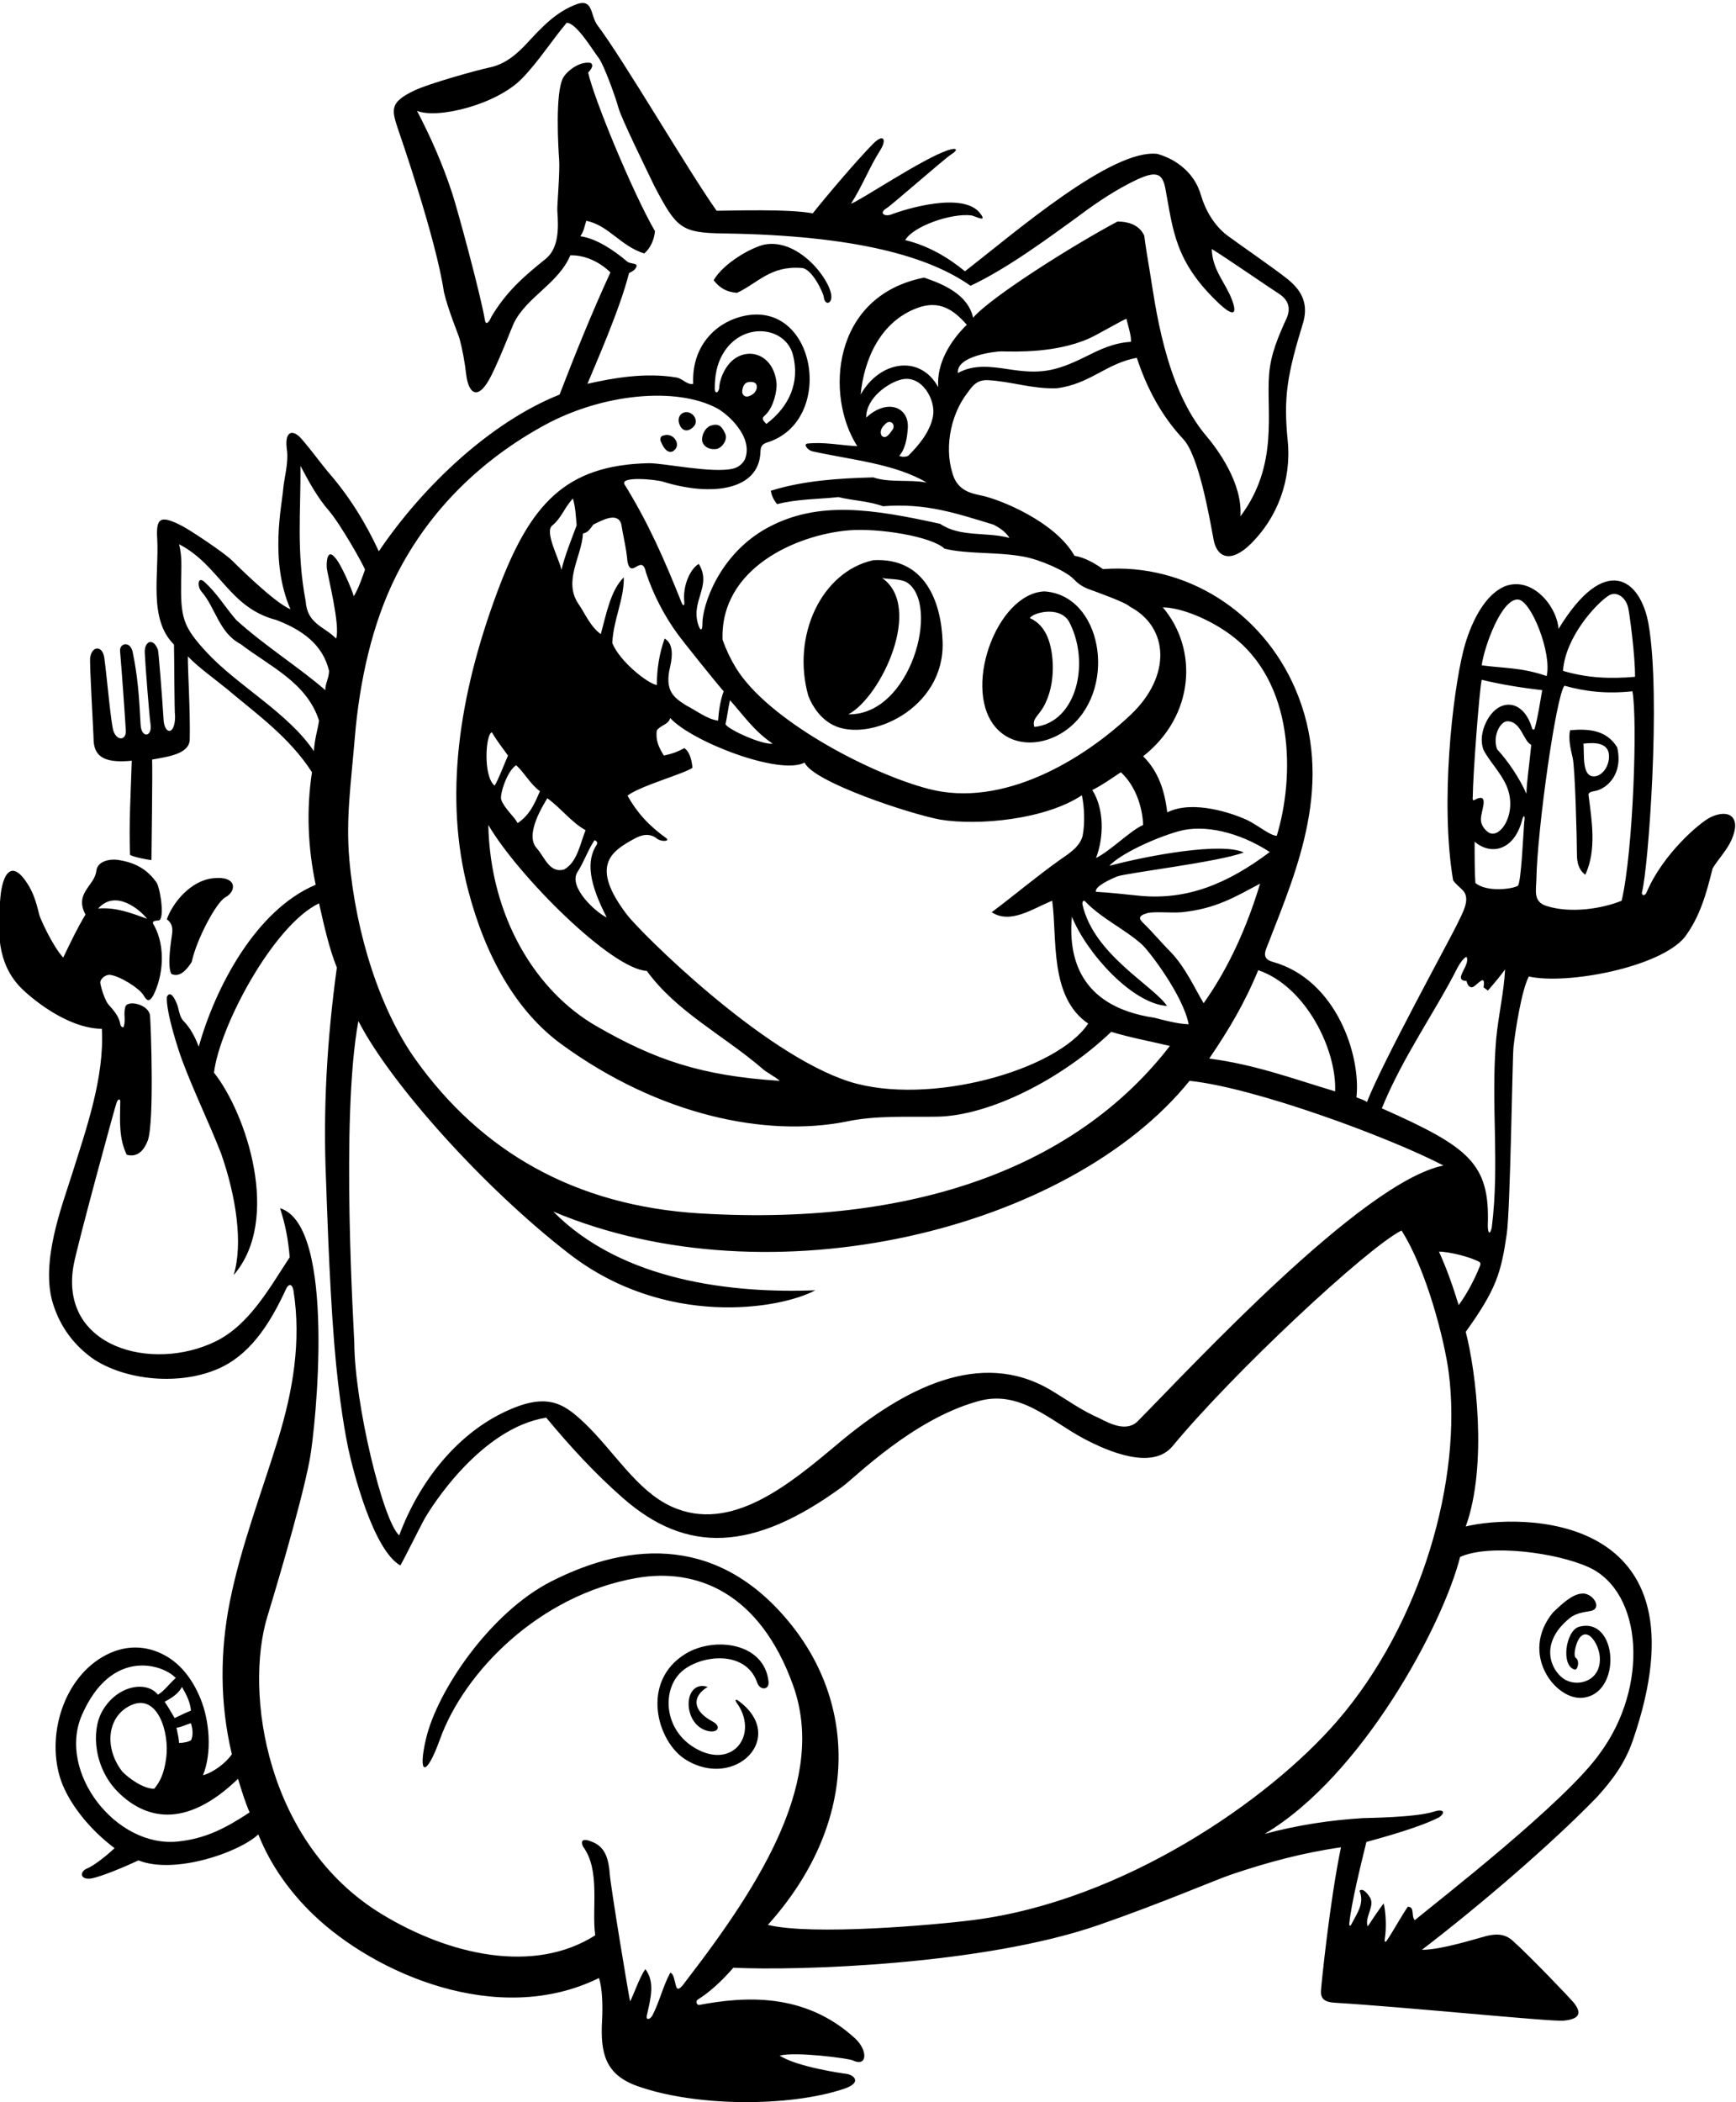 <?xml version="1.0" encoding="UTF-8"?>
<svg xmlns="http://www.w3.org/2000/svg" xmlns:xlink="http://www.w3.org/1999/xlink" width="456pt" height="552pt" viewBox="0 0 456 552" version="1.1">
<g id="surface1">
<path style=" stroke:none;fill-rule:nonzero;fill:rgb(0%,0%,0%);fill-opacity:1;" d="M 449.449 214.527 C 446.488 215.898 436.688 224.359 432.492 234.371 C 432.047 235.414 431.051 235.164 431.324 234.176 C 432.918 228.324 436.344 183.047 433.043 163.98 C 430.949 151.887 421.578 145.109 409.387 165.137 C 408.938 159.16 402.504 151.266 395.344 153.926 C 388.719 156.699 385.441 166.625 384.387 170.844 C 381.539 182.234 378.266 210.797 381.691 231.152 C 382.391 232.172 383.441 232.953 384.215 233.746 C 386.422 236.008 384.152 239.727 382.828 242.527 C 380.969 246.457 362.895 279.32 359.07 289.363 C 358.414 288.895 357.297 288.523 356.301 288.148 C 357.523 277.172 351.031 257.211 334.293 252.559 C 331.137 251.684 332.441 249.523 333.262 247.414 C 340.715 228.234 350.754 205.27 340.219 180.828 C 331.559 160.738 311.578 147.777 289.742 149.438 C 287.645 147.98 285.059 146.414 282.23 145.93 C 277.184 136.938 262.512 131.07 257.812 130.121 C 254.938 129.543 252.148 128.809 250.641 125.551 C 247.836 118.492 249.477 109.258 254.012 103.285 C 255.281 101.613 256.391 99.66 259.539 99.828 C 265.688 100.156 271.172 102.176 277.551 101.953 C 286.402 100.84 290.52 95.418 298.613 93.957 C 301.203 101.836 305.055 109.164 310.812 115.305 C 314.84 119.594 317.59 135.293 318.785 141.73 C 319.641 146.324 323.211 148.109 328.641 142.715 C 335.48 135.918 339.277 126.152 338.246 115.754 C 337.113 104.297 338.051 98.531 342.395 84.398 C 343.754 79.168 341.426 75.883 338.145 73.23 C 335.062 70.742 324.414 63.371 322.414 61.863 C 318.988 59.301 316.625 55.195 315.484 51.344 C 313.824 45.395 309.039 41.887 304.074 40.422 C 292.125 38.902 266.629 61.039 253.469 71.234 C 249.078 67.629 243.867 64.523 237.77 63.047 C 239.871 59.41 249.867 55.898 255.184 56.562 C 256.418 56.852 259.414 58.555 257.465 56.023 C 253.07 50.219 237.871 54.867 234.16 56.305 C 232.402 56.984 230.707 55.98 232.895 54.66 C 233.867 54.172 248.039 41.703 249.855 40.547 C 251.875 39.262 251.309 38.672 248.98 39.445 C 242.273 41.684 225.773 52.809 223.531 53.488 C 226.469 48.957 228.324 43.992 231.207 39.461 C 232.984 36.672 232.125 34.926 229.312 37.781 C 224.934 42.23 217.086 51.488 213.488 56.023 C 207.301 54.82 192.25 55.32 188.234 55.344 C 180.582 44.512 163.938 15.922 156.836 6.488 C 155.062 3.953 155.809 -0.277 151.668 1.031 C 145.957 3.105 142.219 7.27 138.441 11.332 C 135.668 14.316 132.594 16.938 128.449 17.754 C 126.219 18.191 112.656 21.875 108.566 23.895 C 102.738 26.773 102.715 28.473 104.434 33.559 C 104.859 34.82 114.516 62.531 116.609 76.691 C 117.824 81.789 120.355 87.637 120.734 89.023 C 121.43 91.582 122.113 95.273 122.422 98.086 C 123.004 103.445 125.602 105.578 129.109 98.5 C 131.645 93.387 134.523 85.742 134.98 84.828 C 138.422 77.898 146.688 74.449 149.812 67.043 C 153.715 66.945 157.52 68.801 160.344 71.527 C 155.566 81.863 151.082 92.98 146.988 103.609 C 129.145 110.727 111.406 127.207 99.5 144.758 C 96.086 137.348 91.699 130.23 86.141 123.891 C 83.754 120.992 81.812 118.242 79.148 115.184 C 77.059 112.789 74.711 112.906 75.328 117.883 C 75.906 121.383 74.586 125.727 74.383 128.453 C 74.082 132.516 70.734 147.234 76.293 159.969 C 72.098 158.312 61.707 147.922 60.895 147.121 C 58.766 145.031 49.988 139.242 48.062 138.227 C 41.945 134.996 40.977 136.086 41.293 141.508 C 41.832 150.707 38.902 162.539 45.699 169.246 C 45.793 173.145 45.785 186.363 45.988 188.152 C 45.984 192.879 43.426 193.004 43 189.395 C 42.609 183.156 41.664 171.094 41.488 170.629 C 40.262 167.324 37.891 168.316 38.023 171.398 C 38.172 174.84 39.281 188.594 39.52 190.02 C 40.105 193.586 37.121 193.977 36.93 190.258 C 36.578 183.371 36.199 177.609 34.828 171.105 C 34.168 168.254 31.348 168.836 31.539 170.988 C 31.949 175.566 32.934 189.59 33.051 191.883 C 33.172 194.309 30.836 194.727 29.816 192.008 C 29.145 190.211 28.066 177.516 27.395 172.703 C 26.953 169.527 24.227 169.438 23.691 172.621 C 23.457 174.02 24.594 192.754 24.594 194.496 C 24.816 199.086 28.117 200.379 34.617 199.754 C 34.32 208.922 33.855 216.137 34.156 224.5 C 35.617 225.184 38.805 225.742 39.781 225.84 C 39.781 223.984 40.094 203.746 39.961 199.445 C 44.348 198.664 49.77 197.945 49.84 194.121 C 50.008 187.117 49.316 175.977 49.344 172.355 C 52.27 175.379 56.301 178.203 59.52 180.836 C 67.125 187.273 76 193.512 81.949 202.777 C 80.438 212.652 80.875 222.668 82.922 232.32 C 67.004 239.023 56.434 259.668 52.207 274.836 C 51.211 272.23 49.965 269.867 48.211 268.109 C 47.332 267.184 47.062 265.742 46.746 264.438 C 46.555 263.648 44.977 259.457 43.82 261.77 C 43.621 265.887 46.832 275.684 47.871 278.477 C 51.004 286.855 54.758 294.422 58.051 302.824 C 62.031 314.145 63.895 326.582 61.375 334.805 C 74.02 320.23 64.641 292.254 56.207 281.66 C 57.676 269.492 71.809 242.949 83.801 237.195 C 85.203 243.363 86.406 248.848 88.48 254.066 C 85.91 272.852 84.82 291.07 85.641 309.914 C 85.734 312.012 86.391 335.312 87.777 352.578 C 89.043 368.371 91.035 378.242 91.449 380.199 C 92.684 386.02 97.961 406.945 105.156 411.059 C 105.84 409.984 110.098 401.43 111.289 399.223 C 113.191 395.707 126.316 374.965 143.477 372.246 C 149.965 380.062 156.355 386.969 163.582 393.316 C 180.316 408.023 197.812 407.57 221.375 390.289 C 224.754 387.812 239.637 372.852 256.488 368.055 C 267.699 364.605 275.633 372.941 284.695 377.762 C 291.082 381.156 302.688 386.102 307.977 379.758 C 324.09 360.285 359.039 327.703 368.137 323.102 C 374.762 333.469 379.457 352.09 380.535 360.352 C 384.172 388.273 373.461 426.223 351.207 451.957 C 333.219 472.762 295.02 499.125 255.68 504.164 C 245.406 505.48 213.309 508.289 201.703 505.434 C 225.375 479.086 225.156 448.582 208.141 427.004 C 189.41 403.25 165.82 404.531 144.746 415.273 C 128.812 423.395 114.871 443.871 111.895 456.582 C 109.703 465.922 111.812 467.121 115.582 456.66 C 121.918 439.07 141.484 418.949 167 414.387 C 183.109 411.504 199.578 418.316 208.289 442.438 C 217.117 466.895 200.527 493.809 180.16 520.195 C 178.57 522.473 177.926 522.621 177.59 521.559 C 177.199 520.312 176.992 518.129 176.047 518.023 C 174.094 521.633 173.312 525.434 171.363 529.238 C 170.734 530.309 169.613 530.559 169.902 529.238 C 170.859 524.961 172.145 520.461 169.512 517.051 C 167.949 519.293 166.723 523.125 165.512 525.531 C 164.93 522.801 160.406 495.359 160.172 492.105 C 159.875 488.043 158.938 485.121 155.875 483.77 C 152.617 482.332 152.586 483.637 153.148 484.875 C 157.773 491.082 155.371 501.156 156.348 508.176 C 140.203 518.453 117.961 513.383 100.215 502.574 C 69.941 484.133 64.094 444.516 70.254 424.387 C 70.793 422.633 79.027 395.672 81.348 383.305 C 82.922 374.91 88.449 321.781 73.562 317.254 C 74.965 321.605 75.711 325.461 76.098 330.125 C 70.953 337.91 65.578 347.84 56.68 352.203 C 39.984 360.398 15.457 353.801 19.336 332.195 C 20.23 327.203 30.258 290.398 30.648 289.445 C 31.059 288.398 31.703 288.398 31.582 289.656 C 31.484 294.438 31.242 299.02 33.289 303.211 C 36.41 304.09 38.027 301.582 38.848 299.406 C 40.535 294.387 39.637 269.371 39.414 266.742 C 39.141 263.648 33.258 262.402 32.879 264.512 C 32.41 266.391 33.055 267.703 32.516 269.516 C 32.348 270.082 31.688 269.504 31.609 268.988 C 31.293 266.871 29.879 265.348 28.473 263.734 C 27.438 262.543 26.379 258.77 26.344 258.055 C 26.289 257 27.809 255.82 28.941 255.977 C 31.555 256.332 36.598 259.484 37.684 261.316 C 38.418 262.547 39.102 263.484 40.312 261.281 C 42.75 256.434 43.625 248.801 40.508 243.047 C 39.641 241.883 40.602 241.754 41.676 241.684 C 43.25 241.508 42.254 233.922 41.188 231.836 C 38.602 228.07 35.199 226.391 30.82 225.773 C 29.012 225.52 25.469 226.027 25.293 228.812 C 24.711 232.711 19.492 234.543 22.453 240.145 C 20.363 243.621 18.621 247.23 16.617 251.434 C 13.984 248.703 10.578 241.266 10.34 240.285 C 9.695 237.645 9.004 235.09 7.73 232.898 C 3.066 224.879 0.648 229.656 0.109 235.539 C -0.668 244.094 -0.977 252.926 5.648 259.531 C 7.52 261.398 17.129 269.992 26.758 270.156 C 27.453 282.926 22.629 296.508 18.883 308.43 C 16.352 316.484 10.551 331.398 13.895 342.246 C 15.797 348.422 19.523 353.43 24.84 357.055 C 34.055 362.902 48.801 363.809 58.656 358.77 C 66.59 354.711 71.422 346.477 75.121 338.512 C 75.711 337.152 76.707 336.906 77.074 338.801 C 79.211 352.266 76.891 365.395 73.062 377.855 C 68.789 391.773 63.266 406.047 60.387 420.48 C 57.797 433.469 57.676 447.102 60.898 460.621 C 59.434 462.863 55.957 465.477 53.32 466.137 C 55.754 460.117 55.008 451.812 52.695 446.109 C 50.52 440.734 47.449 437.18 44.039 435.09 C 39.07 432.047 33.699 431.93 28.945 434.043 C 17.379 439.188 12.152 454.48 15.695 466.523 C 17.555 472.832 23.148 480.074 30.094 485.293 C 27.328 487.879 24.422 489.969 22.957 490.586 C 20.934 491.348 20.867 493.656 23.93 493.258 C 26.707 492.746 32.855 490.145 36.379 488.504 C 45.738 492.25 62.633 486.527 67.855 481.68 C 71.09 489.887 76.332 496.992 82.223 502.668 C 98.285 518.145 130.777 532.492 157.324 519.391 C 158.242 522.086 158.355 526.785 158.141 530.688 C 157.676 539.152 159.043 544.613 167.039 547.625 C 182.52 553.273 207.461 553.277 221.727 548.469 C 226.598 546.828 224.27 544.781 222.266 544.547 C 221.434 544.449 209.414 542.746 204.809 539.77 C 208.918 538.641 222.875 540.488 223.965 541.004 C 227.945 542.891 227.938 538.301 224.613 535.246 C 211.398 523.105 195.609 524.219 183.668 526.453 C 183.008 526.578 182.66 525.445 183.281 525.059 C 186.34 523.16 189.629 520.172 192.625 516.684 C 209.789 517.523 258.348 515.941 288.496 505.5 C 305.039 499.773 319.336 493.59 323.488 492.191 C 332.715 489.082 341.996 486.527 352.242 485.066 C 349.336 498.844 347.086 520.996 346.984 522.73 C 346.855 524.953 348.066 525.73 350.715 525.887 C 369.113 526.984 407.266 530.883 410.645 530.586 C 414.969 530.207 415.617 528.582 413.27 525.727 C 412.477 524.766 401.977 513.734 397.391 509.641 C 395.258 507.664 392.848 507.766 390.398 508.367 C 388.254 508.895 378.566 512.027 373.5 511.98 C 388.391 500.582 407.211 484.516 419.434 471.926 C 423.434 467.504 426.789 463.109 428.875 457.07 C 449.836 396.422 398.883 397.449 385.008 400.816 C 390.812 384.824 387.664 359.863 385.008 349.723 C 393.016 338.547 394.281 334.328 395.785 323.996 C 396.738 317.258 397.254 277.508 397.559 274.867 C 398.086 270.254 399.711 259.918 401.586 256.406 C 411.484 258.648 436.02 254.035 442.539 246.07 C 446.535 240.707 448.215 234.668 449.852 228.031 C 451.355 225.547 453.602 223.281 454.836 220.504 C 457.477 214.527 454.164 212.344 449.449 214.527 Z M 38.648 241.262 C 34.402 239.707 30.363 238.172 25.781 238.562 C 30.355 233.453 36.656 238.773 38.648 241.262 Z M 47.797 442.945 C 49.059 445.145 49.965 446.977 50.16 449.184 C 48.723 449.715 47.332 450.449 45.871 451.133 C 45.113 449.84 44.125 448.121 43.25 446.852 C 45.199 445.781 46.855 444.738 47.797 442.945 Z M 50.215 456.926 C 49.566 457.367 48.242 457.66 47.039 457.664 C 46.98 456.43 46.73 455.559 46.355 453.668 C 47.648 453.551 49.102 452.711 50.16 452.496 C 50.648 454.254 50.758 455.504 50.215 456.926 Z M 43.648 461.676 C 43.113 465.566 42.129 467.746 40.512 469.691 C 37.652 469.738 33.773 466.898 32.121 465.176 C 27.34 459.055 28.039 450.699 34.383 447.77 C 41.375 444.539 44.578 454.895 43.648 461.676 Z M 46.73 483.543 C 30.41 485.254 15.008 465.27 21.512 450.348 C 29.309 432.473 42.922 437.082 46.16 440.602 C 44.406 442.16 43.219 443.965 41.48 444.988 C 38.398 441.133 30.562 442.625 26.816 449.402 C 23.887 454.598 24.691 464.465 31.242 470.797 C 37.836 477.172 48.277 480.809 62.523 467.082 C 63.473 470.215 64.48 473.453 65.566 475.902 C 59.043 480.184 53.922 482.789 46.73 483.543 Z M 398.855 157.434 C 402.32 157.93 407.668 171.609 406.266 177.52 C 399.711 175.219 394.609 175.465 389.199 174.695 C 389.883 169.746 394.484 156.934 398.855 157.434 Z M 350.703 286.574 C 339.512 283.215 329.621 279.516 317.629 277.957 C 322.719 270.488 326.949 263.398 330.5 254.75 C 343.078 259.039 351.137 275.703 350.703 286.574 Z M 174.582 167.672 C 173.219 171.477 172.535 175.57 172.535 179.863 C 170.234 179.57 162.781 173.719 160.832 168.844 C 161.125 162.602 163.953 157.434 163.855 151.586 C 160.344 155.094 159.273 161.238 157.809 166.504 C 154.98 164.453 153.645 160.992 151.961 158.605 C 147.848 152.582 152.824 146.113 153.129 140.078 C 154.496 139.883 155.176 138.613 155.859 137.738 C 158.297 136.535 162.152 134.422 163.172 137.543 C 163.66 140.664 164.516 143.852 164.832 147.586 C 165.883 152.207 168.621 145.117 169.707 150.414 C 171.566 155.988 174.391 161.566 177.992 166.477 C 179.871 169.035 187.941 179.082 190.086 181.52 C 189.207 183.957 188.816 186.492 188.621 189.223 C 185.699 188.832 183.043 186.664 180.238 185.227 C 177.02 183.176 174.465 181.438 176.047 174.984 C 176.703 172.109 176.824 168.941 174.582 167.672 Z M 159.371 240.902 C 156.555 239.645 149.219 232.926 151.668 229.008 C 153.441 226.27 154.398 223.254 156.152 220.621 C 156.93 220.863 156.977 221.426 156.746 221.777 C 153.863 226.156 154.812 232.059 159.371 240.902 Z M 147.473 149.633 C 146.891 146.711 142.875 139.52 145.133 137.934 C 147.57 135.887 148.254 133.254 150.496 130.91 C 151.23 133.551 151.223 135.418 151.473 137.934 C 150.105 141.637 148.449 145.637 147.473 149.633 Z M 153.812 217.988 C 152.352 221.598 151.668 226.375 148.156 228.324 C 144.316 229.348 143.09 225.07 140.949 222.68 C 137.699 219.047 142.926 211.062 143.77 209.602 C 147.379 212.234 150.105 215.941 153.812 217.988 Z M 135.969 216.137 C 135.031 214.328 132.504 212.32 131.668 210.012 C 131.195 208.711 133.172 202.453 135.578 200.926 C 137.918 203.07 139.188 205.801 141.82 207.75 C 140.453 210.969 139.145 214.023 135.969 216.137 Z M 129.922 206.285 C 126.828 203.824 127.574 192.629 129.207 192.277 C 130.414 194.414 132.457 197.023 133.434 198.391 C 132.945 199.461 130.801 205.02 129.922 206.285 Z M 169.902 254.945 C 177.703 265.672 189.988 271.812 200.129 280.492 C 201.207 281.559 203.836 282.832 204.809 283.809 C 184.035 282.48 171.938 278.234 156.656 269.441 C 140.766 260.301 128.777 240.832 128.266 216.621 C 136.121 230.008 160.539 254.453 169.902 254.945 Z M 164.742 240.254 C 154.812 227.277 160.582 223.547 166.562 220.266 C 168.586 219.156 170.684 218.621 172.73 220.328 C 173.719 220.988 175.957 220.988 175.07 220.133 C 170.359 216.758 167.25 213.277 164.832 208.922 C 168.051 206.383 179.75 203.164 181.895 201.605 C 181.699 199.852 181.309 197.512 179.75 196.438 C 177.801 197.512 176.332 197.977 174.387 198.391 C 173.023 196.242 172.145 194.293 172.535 191.758 C 173.703 190.297 175.559 190.297 176.047 188.539 C 181.68 194.742 204.812 203.699 211.344 200.242 C 213.645 205.379 239.172 213.777 246.984 215.215 C 257.176 216.883 274.711 215.141 284.176 208.82 C 284.812 211.66 285.035 216.137 284.379 219.449 C 283.656 222.461 280.387 224.379 278.547 225.684 C 272.238 230.152 266.426 235.102 260.488 239.535 C 265.461 242.754 271.254 238.582 276.383 236.516 C 277.746 246.461 275.582 261.781 285.84 268.773 C 277.578 281.164 243.852 290.48 223.219 284.047 C 200.086 276.707 168.074 244.609 164.742 240.254 Z M 190.574 190.199 C 190.984 188.309 191.258 186.039 191.742 183.859 C 195.254 187.762 197.973 191.883 202.957 195.27 C 200.211 195.613 191.449 191.66 190.574 190.199 Z M 281.551 240.707 C 285.531 250.465 297.484 263.559 306.551 264.145 C 302.945 258.797 287.398 250.715 284.379 237.684 C 284.164 236.906 284.535 236.16 285.059 236.711 C 289.344 241.195 295.328 243.883 299.887 247.938 C 301.863 249.699 310.781 261.41 312.23 268.949 C 309.434 268.895 305.426 267.816 303.316 267.254 C 282.922 264.27 280.684 250.59 281.551 240.707 Z M 286.914 207.457 C 289.887 205.938 291.594 204.629 294.422 202.777 C 298.223 206.285 300.086 211.785 300.27 216.621 C 296.852 218.129 291.789 223.352 287.887 225.301 C 290.031 219.742 290.031 212.332 286.914 207.457 Z M 307.586 250.07 C 305.23 247.715 302.703 244.684 300.324 242.387 C 299.281 241.383 298.727 240.508 301.363 239.77 C 303.09 239.289 307.59 239.758 310.285 239.547 C 319.363 238.648 324.34 235.539 330.988 232.031 C 327.574 243.34 322.797 254.066 316.164 263.426 C 313.727 259.332 311.387 254.066 307.586 250.07 Z M 299.445 235.223 C 295.629 234.867 292.125 234.398 287.887 234.176 C 287.398 232.711 292.277 230.609 293.426 230.148 C 295.691 229.238 320.234 226.336 326.695 223.84 C 320.98 221.113 302.027 224.52 291.398 227.348 C 294.215 224.262 303.297 220.023 309.66 218.25 C 316.18 216.434 325.277 218.375 333.539 223.723 C 322.312 232.145 311.805 236.371 299.445 235.223 Z M 322.992 166.504 C 340.344 179.055 339.996 204.262 335.375 219.449 C 333.621 219.449 330.789 216.91 327.555 215.305 C 323.848 213.605 313.391 209.918 306.609 213.309 C 305.926 207.652 304.312 202.578 300.27 198.586 C 313.781 187.98 314.797 170.488 305.438 159.48 C 310.531 159.547 317.922 162.797 322.992 166.504 Z M 281.891 151.93 C 282.816 152.84 283.711 153.781 285.742 154.605 C 288.02 155.441 295.805 158.211 296.762 159.285 C 307.117 164.723 307.68 177.551 297.059 187.625 C 284.512 199.523 263.402 212.258 243.906 207.152 C 228.062 203.004 201.531 188.91 193.277 175.32 C 191.863 172.992 190.691 170.523 189.793 167.965 C 189.168 149.164 209.219 140.414 222.969 139.254 C 230.59 138.609 244.645 140.797 248.105 144.074 C 254.34 145.582 261.879 144.848 268.977 146.18 C 273.246 146.977 279.766 149.836 281.891 151.93 Z M 246.445 101.66 C 241.664 92.961 231.055 94.746 226.066 103.609 C 226.953 94.371 231.234 84.496 240.887 80.891 C 246.727 78.703 250.461 81.312 253.953 85.277 C 249.59 89.523 245.984 95.449 246.445 101.66 Z M 227.531 109.656 C 227.449 104.449 233.473 100.387 236.879 99.625 C 242.273 98.418 245.863 105.172 245.07 109.312 C 244.289 113.395 241.379 116.887 238.547 119.699 C 237.914 119.938 237.086 120.09 236.207 119.699 C 237.773 117.895 238.273 115.211 238.457 112.402 C 238.824 106.816 232.98 104.566 227.531 109.656 Z M 234.551 112.68 C 233.812 113.668 232.672 115.641 231.527 114.336 C 230.941 112.871 231.918 111.898 232.895 111.02 C 234.164 110.293 235.137 111.508 234.551 112.68 Z M 297.055 89.762 C 292.391 90.023 288.715 91.879 285.066 93.695 C 276.906 97.754 272.996 98.176 265.113 96.988 C 260.508 96.297 255.879 95.566 251.613 97.953 C 251.129 93.371 261.816 92.242 263.02 92.266 C 267.297 92.348 277.191 92.66 285.773 89.004 C 288.203 87.969 295.008 83.91 295.883 83.719 C 296.43 85.906 297.254 88.617 297.055 89.762 Z M 165.223 71.723 C 165.805 71.336 166.391 71.234 166.879 70.555 C 168.121 68.754 165.633 69.621 164.539 68.508 C 161.418 65.871 156.742 62.621 152.449 62.035 C 153.445 60.547 153.496 59.453 154.008 57.977 C 159.859 59.145 162.977 64.605 169.219 66.555 C 170.879 65.191 171.852 62.852 172.047 60.703 C 166.258 50.719 156.059 26.09 154.496 19.07 C 154.98 18.484 156.184 17.262 155.176 16.535 C 152.348 15.969 149.051 18.551 147.992 20.305 C 145.719 24.086 146.676 39.277 146.867 41.875 C 147.113 45.176 146.301 54.105 146.391 55.316 C 146.746 60.027 146.773 65.227 143.281 68.02 C 137.43 72.699 132.969 76.645 129.066 83.18 C 128.875 83.762 127.699 85.914 127.387 84.105 C 126.207 77.211 120.273 55.324 118.754 50.672 C 116.312 43.195 113.148 36.023 109.543 29.113 C 114.949 31.316 130.516 27.477 137.199 20.535 C 141.559 16.012 145.086 10.43 148.84 6.004 C 151.375 5.906 155.664 13.172 157.164 15.082 C 158.664 16.996 161.855 26.016 162.434 28.258 C 163.133 30.965 169.863 44.613 171.879 48.84 C 177.699 59.922 178.879 61.137 190.012 61.297 C 225.312 61.805 244.238 67.508 254.93 75.039 C 264.957 70.355 276.453 61.66 282.035 57.684 C 286.723 54.168 291.41 50.867 296.527 48.215 C 302.863 44.934 305.203 44.734 306.082 49.355 C 308.168 60.336 308.457 68.723 320.418 79.891 C 322.887 82.199 325.41 83.602 323.641 78.809 C 321.969 74.285 318.395 70.863 318.312 65.387 C 322.727 68.121 333.789 75.785 335.754 77.004 C 337.996 78.398 339.262 80.441 338.02 83.43 C 335.785 88.328 333.809 92.859 333.363 98.234 C 332.551 108.082 335.996 122.023 325.82 135.594 C 326.461 126.859 319.703 117.809 316.836 114.434 C 305.902 101.57 303.418 79.617 301.965 70.934 C 301.465 67.945 300.953 64.996 300.562 61.875 C 299.34 59.176 296.566 58.172 293.543 58.172 C 282.164 64.199 260.285 77.957 255.613 83.426 C 254.246 77.281 247.723 74.598 242.742 72.895 C 218.367 77.699 216.73 104.066 225.188 117.164 C 220.727 116.926 216.414 115.992 212.023 116.48 C 210.906 116.762 212.398 118.379 213.488 118.527 C 223.629 120.77 235.039 121.746 243.422 126.719 C 238.938 125.84 233.672 126.816 229.383 125.355 C 220.109 125.59 210.855 126.23 202.469 128.863 C 202.68 130.074 203.152 131.203 204.129 132.375 C 209.488 131.012 214.852 131.105 220.215 130.523 C 224.215 131.496 228.223 131.562 231.926 132.93 C 243.238 132.051 251.086 134.758 261.031 137.781 C 262.648 138.652 264.141 139.645 265.168 141.246 C 259.023 139.59 252.297 141.152 246.934 137.543 C 229.312 133.676 215.016 131.379 201.746 138.504 C 188.902 145.398 184.406 159.078 184.504 163.918 C 184.527 165.113 184.164 166.012 183.555 164.453 C 181.113 157.824 187.16 154.023 183.555 148.074 C 181.305 149.348 179.262 153.828 179.75 158.117 C 179.812 159.172 179.441 159.172 179.066 158.312 C 174.59 147.109 170.391 137.445 164.051 127.207 C 162.773 124.969 172.25 125.891 174.141 126.477 C 186.98 130.449 199.445 128.75 199.75 118.629 C 199.793 117.164 200.203 116.629 201.496 116.188 C 219.738 110.543 214.379 77.941 194.605 83.152 C 187.684 84.98 181.633 91.137 182.09 100.781 C 180.531 101.172 179.441 99.473 177.703 99.125 C 169.609 97.758 161.156 99.223 154.301 100.781 C 156.414 95.66 162.879 81.086 165.223 71.723 Z M 203.961 100.465 C 203.234 93.781 197.723 91.305 193.391 93.91 C 190.301 95.773 188.898 100.086 188.914 101.961 C 188.629 103.344 187.773 103.328 187.746 102.148 C 187.746 98.547 188.301 95.742 189.762 93.129 C 194.738 84.246 206.355 85.602 208.297 93.223 C 210.121 100.371 207.379 106.707 201.301 111.312 C 199.59 109.672 200.586 109.547 201.301 108.68 C 203.105 106.898 204.199 102.637 203.961 100.465 Z M 194.961 102.633 C 195.109 101.461 195.547 100.391 196.812 100.293 C 197.973 100.219 198.969 100.469 198.77 101.977 C 198.477 103.051 197.848 103.578 196.812 104 C 195.449 104.488 194.863 103.453 194.961 102.633 Z M 85.457 181.227 C 79.023 175.57 69.465 169.527 62.055 162.797 C 58.934 159.191 57.18 155.973 53.668 152.754 C 51.832 151.215 51.832 154.074 52.891 155.289 C 56.691 159.676 57.473 166.113 63.227 169.137 C 70.832 174.984 80.582 179.18 83.801 189.223 C 83.406 191.922 82.707 193.637 82.438 197.242 C 75.84 187.309 62.414 180.027 54.398 171.402 C 47.887 164.395 47.434 162.152 47.578 152.086 C 47.625 148.934 47.852 146.113 47.039 142.906 C 57.766 148.465 60.105 159.578 72.586 162.797 C 79.219 165.332 84.777 169.137 86.434 176.156 C 86.434 178.008 85.359 179.668 85.457 181.227 Z M 88.285 167.672 C 85.164 164.453 80.688 163.898 80.289 157.824 C 77.824 144.871 79.023 134.324 78.926 122.332 C 81.184 126.586 83.289 130.496 86.383 134.094 C 89.48 137.688 95.473 148.316 95.875 149.59 C 95.238 151.336 94.227 154.48 92.926 156.559 C 92.438 154.703 89.391 147.73 87.992 146.414 C 85.914 143.816 85.699 147.773 85.848 149.215 C 86.023 150.969 89.457 164.359 88.285 167.672 Z M 93.18 193.879 C 94.41 178.922 97.766 163.715 104.051 151.203 C 112.82 133.754 126.688 120.539 143.094 111.605 C 158.195 103.383 177.59 101.453 188.375 107.223 C 191.035 108.645 198.07 114.742 195.645 120.676 C 194.867 122.035 193.785 122.742 192.523 123.066 C 187.027 124.348 174.145 121.543 170.359 121.629 C 148.496 122.137 139.238 132.348 130.684 155.27 C 120.305 183.066 116.676 209.57 122.945 233.648 C 127.504 251.172 135.645 265.574 147.488 274.203 C 173.121 292.887 201.141 298.645 222.164 294.531 C 230.047 292.816 238.52 293.352 246.227 293.215 C 259.922 292.973 278.898 283.379 291.887 270.938 C 297.055 272.496 301.93 273.371 307.293 274.641 C 284.414 304.32 243.676 322.219 183.918 318.621 C 150.812 316.629 126.262 302.195 109.152 278.211 C 99.957 265.324 93.484 245.504 91.754 225.59 C 90.824 214.836 92.203 205.727 93.18 193.879 Z M 298.613 373.418 C 295.688 375.953 291.496 373.809 288.863 372.441 C 283.895 370.293 280.004 367.363 275.875 364.938 C 257.414 354.094 237.371 364.613 220.266 378.953 C 207.594 389.578 192.059 402.777 176.355 395.582 C 167.223 391.398 161.289 381.047 153.516 373.648 C 147.852 368.258 143.387 365.418 131.953 371.031 C 119.84 376.98 110.09 389.062 104.863 403.156 C 100.621 399.473 93.152 368.625 93.062 352.574 C 93.047 350.328 89.391 293.621 94.137 268.109 C 102.574 284.543 127.09 311.922 149.523 329.242 C 174.648 348.641 204.688 343.871 214.172 338.801 C 192.633 339.648 163.461 336.508 145.328 318.129 C 202.598 342.262 280.93 322.852 312.461 283.809 C 329.438 285.539 364.727 298.531 379.156 306.039 C 357.672 310.414 312.852 359.086 298.613 373.418 Z M 417.262 411.496 C 431.586 417.977 433.18 442.922 420.23 460.41 C 411.359 473.051 377.82 499.09 371.648 504.18 C 370.574 503.301 371.746 500.668 369.797 500.668 C 367.945 503.359 366.238 506.633 364.242 509.605 C 363.922 510.082 363.613 509.871 363.73 509.203 C 364.246 506.227 364.016 502.098 363.457 499.789 C 362.094 501.547 360.629 503.789 359.266 505.836 C 358.344 503.496 361.227 500.508 359.852 498.227 C 359.621 497.848 358.094 495.5 357.121 496.477 C 358.492 499.949 356.32 502.531 354.98 505.273 C 354.703 505.84 354.359 505.773 354.426 505.059 C 354.938 499.832 357.371 489.93 358.914 483.668 C 363.645 482.336 372.594 479.938 378.023 477.191 C 379.91 475.828 379.047 474.898 376.621 475.707 C 371.746 477.266 358.91 477.344 358.047 477.398 C 349.484 477.914 340.66 479.254 332.156 481.555 C 357.793 466.379 379.023 426.703 383.527 408.828 C 391.164 405.348 408.762 407.656 417.262 411.496 Z M 388.52 332.953 C 387.055 336.559 385.031 340.141 383.156 342.703 C 381.676 337.898 380.184 333.547 377.984 328.66 C 380.719 328.66 386.277 330.062 388.559 331.348 C 388.926 331.527 389.016 331.961 388.52 332.953 Z M 393.004 272.789 C 391.539 290.047 393.977 305.453 391.832 322.422 C 391.25 324.715 390.754 323.41 390.812 321.605 C 391.348 305.496 385.902 301.211 362.969 291.023 C 368.43 277.566 377.113 265.484 382.863 254.066 C 383.539 252.828 384.41 251.586 385.203 251.238 C 386.402 253.449 381.367 257.461 385.203 257.578 C 385.398 258.355 385.777 259.297 386.664 259.234 C 387.738 259.137 390.371 255.141 389.688 259.234 C 389.98 259.527 390.516 259.82 390.809 260.113 C 392.367 258.355 394.074 256.309 395.344 254.555 C 395.051 260.504 393.637 266.266 393.004 272.789 Z M 400.363 215.941 C 400.082 219.742 399.578 231.23 398.734 232.57 C 397.199 233.516 390.379 234.297 387.543 231.836 C 387.355 229.32 387.336 224.719 387.348 221.012 C 391.59 224.664 397.59 223.359 399.73 215.648 C 400.207 213.648 400.703 214.023 400.363 215.941 Z M 400.945 208.438 C 399.211 204.402 395.973 199.66 393.242 196.734 C 391.973 193.223 394.117 189.34 395.977 189.395 C 399.586 189.395 400.188 194.742 402.219 195.562 C 401.824 199.844 400.988 205.641 400.945 208.438 Z M 402.43 191.23 C 400.117 183.316 393.426 183.18 390.312 189.738 C 389.293 191.887 388.766 194.496 389.688 196.926 C 391.16 199.816 394.215 202.871 395.711 206.32 C 398.816 213.477 393.918 220.746 390.855 218.484 C 389.812 217.711 388.887 216.387 389.004 214.965 C 389.004 213.113 391.004 208.797 388.32 209.602 C 387.445 209.797 386.648 210.914 386.859 209.113 C 386.898 203.699 388.52 181.812 389.199 178.496 C 394.367 179.766 400.023 180.641 405.094 181.227 C 404.488 184.609 404.035 187.996 403.117 191.309 C 403.004 191.719 402.551 191.645 402.43 191.23 Z M 425.961 236.516 C 420.727 238.645 412.508 239.887 406.223 237.891 C 402.648 236.758 403.508 233.781 403.562 230.938 C 403.82 217.492 408.789 182.43 410.945 180.059 C 416.504 181.617 422.094 182.23 428.789 181.52 C 430.18 188.898 428.984 223.742 425.961 236.516 Z M 429.473 177.719 C 422.742 178.301 416.797 178.008 410.555 176.156 C 411.176 167.359 419.062 158.703 422.469 156.438 C 424.449 155.117 426.945 156.625 427.664 159.52 C 428.02 160.941 429.559 172.48 429.473 177.719 "/>
<path style=" stroke:none;fill-rule:nonzero;fill:rgb(0%,0%,0%);fill-opacity:1;" d="M 193.598 76.891 C 199.059 74.355 202.324 69.746 210.465 70.359 C 213.27 70.367 216.262 76.922 216.375 77.941 C 216.633 80.242 218.508 79.883 218.367 77.707 C 218.086 73.383 209.789 62.531 200.812 64.215 C 197.227 65.02 190.086 69.09 187.453 73.578 C 189.109 75.723 190.965 76.695 193.598 76.891 "/>
<path style=" stroke:none;fill-rule:nonzero;fill:rgb(0%,0%,0%);fill-opacity:1;" d="M 182.578 111.508 C 183.172 110.047 182.188 108.68 180.922 108.289 C 178.941 107.805 177.324 109.797 178.871 112.191 C 180.043 113.848 181.93 112.656 182.578 111.508 "/>
<path style=" stroke:none;fill-rule:nonzero;fill:rgb(0%,0%,0%);fill-opacity:1;" d="M 188.43 117.848 C 190.012 117.258 191.133 115.27 190.508 113.898 C 189.73 112.34 189.109 110.922 186.574 111.801 C 185.16 112.406 184.289 114.273 184.43 115.699 C 184.723 117.457 186.672 118.234 188.43 117.848 "/>
<path style=" stroke:none;fill-rule:nonzero;fill:rgb(0%,0%,0%);fill-opacity:1;" d="M 176.727 118.527 C 177.449 118.004 178.094 117.359 177.703 115.992 C 177.199 114.77 175.945 113.848 174.387 114.336 C 173.41 114.434 173.223 115.395 173.703 116.188 C 174.215 117.383 175.211 119.125 176.727 118.527 "/>
<path style=" stroke:none;fill-rule:nonzero;fill:rgb(0%,0%,0%);fill-opacity:1;" d="M 229.383 147.098 C 215.738 150.109 207.891 166.996 212.316 182.691 C 213.562 185.898 215.773 188.844 218.863 190.402 C 228.121 195.07 248.219 186.246 247.598 168.496 C 247.23 157.898 242.914 146.336 229.383 147.098 Z M 222.848 187.566 C 231.391 183.07 242.59 159.414 231.723 151.777 C 233.574 152.168 236.402 151.879 238.254 152.949 C 247.078 158.797 239.23 187.875 222.848 187.566 "/>
<path style=" stroke:none;fill-rule:nonzero;fill:rgb(0%,0%,0%);fill-opacity:1;" d="M 281.473 190.562 C 293.461 179.922 289.293 156.266 274.336 155.289 C 261.652 155.816 252.371 181.668 262.016 191.52 C 267.086 196.695 275.621 195.754 281.473 190.562 Z M 280.672 162.992 C 286.531 173.66 282.922 189.738 271.699 190.879 C 271.02 188.832 272.652 188.07 274.039 185.711 C 277.625 179.477 276.762 171.098 275.184 167.34 C 274.273 165.168 272.828 163.312 270.531 162.309 C 271.02 161.043 277.945 158.926 280.672 162.992 "/>
<path style=" stroke:none;fill-rule:nonzero;fill:rgb(0%,0%,0%);fill-opacity:1;" d="M 412.406 191.758 C 411.945 194.062 412.508 196.473 413.098 198.984 C 413.754 201.785 414.219 221.137 414.215 224.223 C 414.211 226.441 414.648 228.383 416.406 229.688 C 419.484 223.227 418.062 215.062 417.281 208.922 C 416.996 207.93 418.434 207.816 419.016 207.695 C 422.148 207.055 426.418 203.238 424.789 196.242 C 422.062 191.758 417.371 191.262 412.406 191.758 Z M 419.43 203.754 C 415.258 204.816 416.246 197.848 415.918 195.27 C 418.734 194.934 422.645 194.879 422.645 198.586 C 422.645 201.02 421.227 203.203 419.43 203.754 "/>
<path style=" stroke:none;fill-rule:nonzero;fill:rgb(0%,0%,0%);fill-opacity:1;" d="M 44.992 255.723 C 47.234 256.797 49.094 254.57 50.355 252.605 C 51.621 246.656 56.805 236.906 59.207 235.605 C 62.152 234.047 62.387 229.934 56.066 230.605 C 50.082 231.148 45.312 237.117 43.82 241.391 C 45.234 242.414 45.383 243.73 45.211 245.156 C 45.039 246.582 43.82 253.48 44.992 255.723 "/>
<path style=" stroke:none;fill-rule:nonzero;fill:rgb(0%,0%,0%);fill-opacity:1;" d="M 415.613 445.809 C 426.242 444.906 424.973 424.176 414.633 427.203 C 411.281 428.34 409.934 437.379 413.633 438.402 C 414.383 438.609 415.059 436.102 413.906 435.309 C 413.133 434.777 413.977 430.703 415.379 429.566 C 417.52 427.828 419.898 431.938 420.191 434.777 C 420.844 441.027 415.035 443.059 411.32 441.164 C 407.859 439.402 403.645 431.922 412.328 424.879 C 414.309 423.27 417.078 423.262 418.141 422.926 C 420.934 422.035 418.137 418.051 415.41 418.453 C 412.895 418.621 409.973 421.438 407.898 423.434 C 399.105 434.199 408.5 446.41 415.613 445.809 "/>
<path style=" stroke:none;fill-rule:nonzero;fill:rgb(0%,0%,0%);fill-opacity:1;" d="M 198.91 441.855 C 199.625 443.938 202.113 443.801 201.875 441.555 C 200.773 431.258 187.547 429.664 180.047 434.266 C 168.133 441.574 172.586 457.371 180.102 462.039 C 193.145 470.145 207.027 456.02 193.844 446.512 C 193.262 446.094 193.016 446.445 193.453 447.039 C 199.414 455.195 192.715 464.754 182.766 459.125 C 174.375 454.379 173.816 443.926 178.816 439.129 C 183.539 434.605 195.844 432.918 198.91 441.855 "/>
<path style=" stroke:none;fill-rule:nonzero;fill:rgb(0%,0%,0%);fill-opacity:1;" d="M 185.895 442.941 C 179.375 440.906 179.086 452.75 185.801 454.488 C 188.57 455.207 189.625 453.332 187.176 452.031 C 181.781 449.164 181.781 445.41 185.895 442.941 "/>
</g>
</svg>
